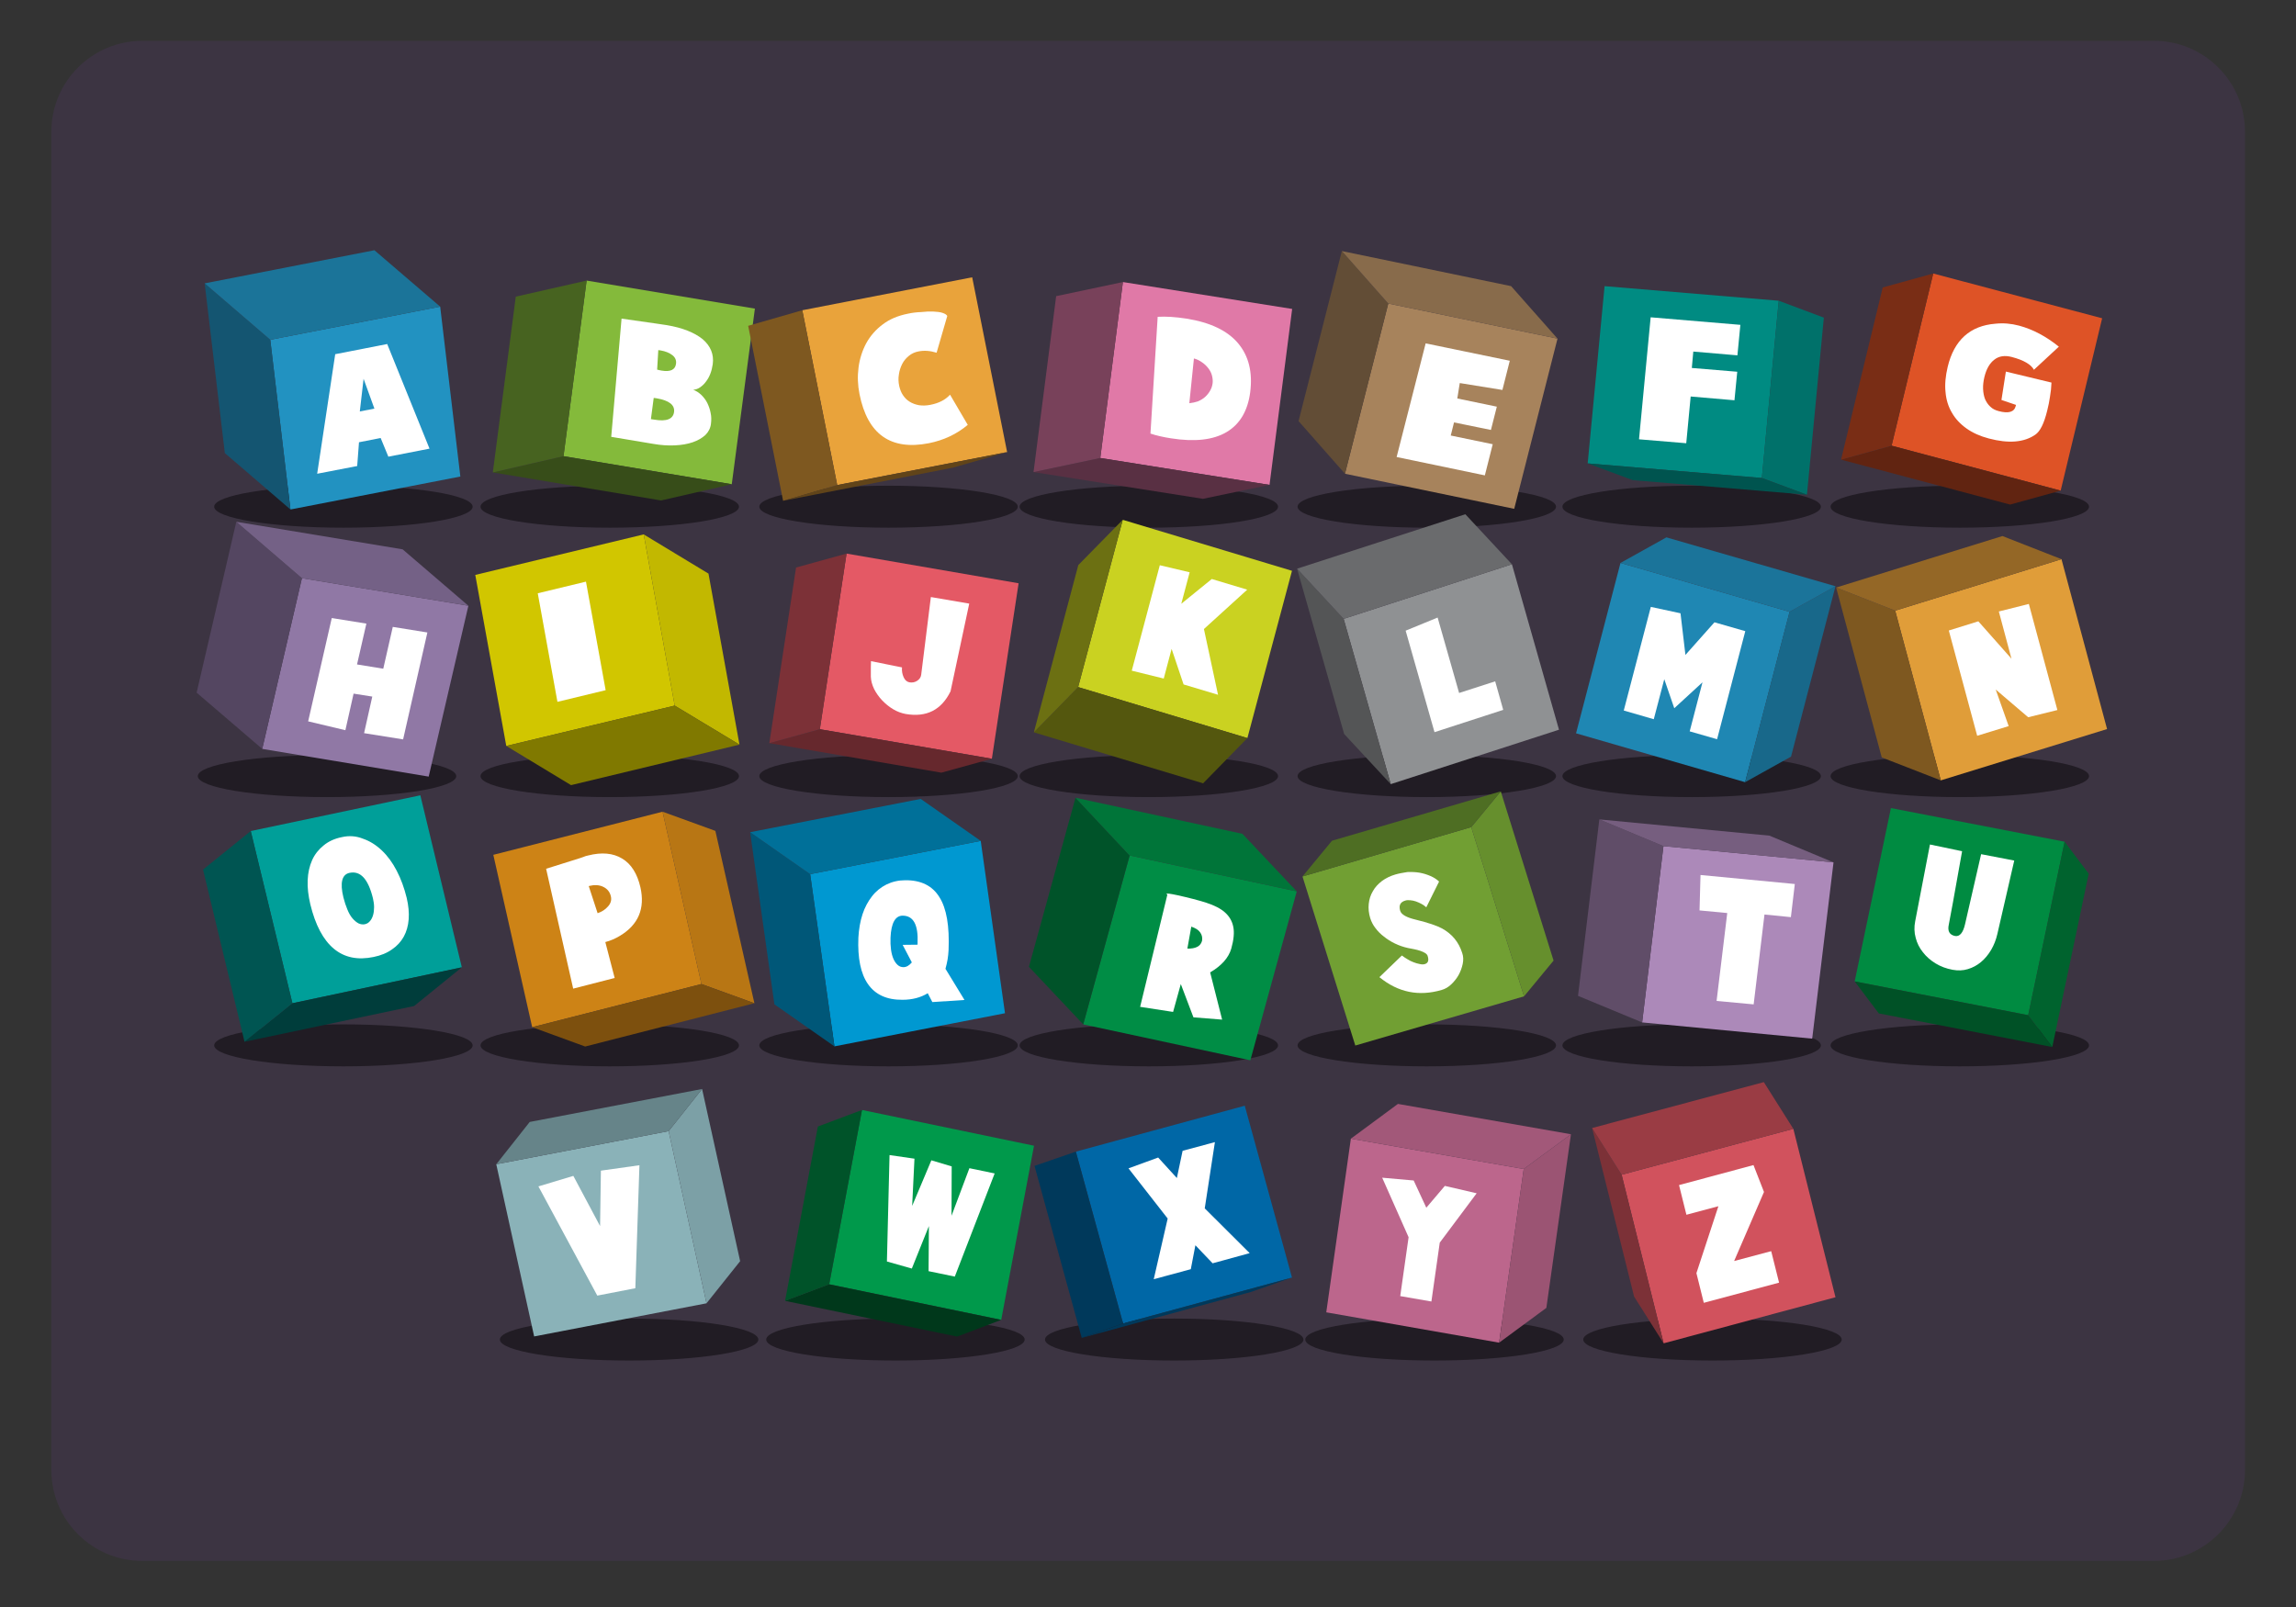 <?xml version="1.0" encoding="utf-8"?>
<!-- Generator: Adobe Illustrator 19.0.0, SVG Export Plug-In . SVG Version: 6.00 Build 0)  -->
<svg version="1.0" id="Layer_1" xmlns="http://www.w3.org/2000/svg" xmlns:xlink="http://www.w3.org/1999/xlink" x="0px" y="0px"
	 width="1400px" height="980px" viewBox="0 0 1400 980" enable-background="new 0 0 1400 980" xml:space="preserve">
<rect x="0" y="0" width="1400" height="980" fill="#333333" stroke="none"/>
<path id="XMLID_106_" fill="#3C3442" d="M1313.3,951.9H86.8c-30.7,0-55.5-24.9-55.5-55.5v-816c0-30.7,24.9-55.5,55.5-55.5h1226.6
	c30.7,0,55.5,24.9,55.5,55.5v816C1368.9,927,1344,951.9,1313.3,951.9z"/>
<g id="XMLID_21_">
	<g id="XMLID_5_">
		<ellipse id="XMLID_27_" fill="#211C24" cx="209.4" cy="309" rx="78.8" ry="12.8"/>
		<g id="XMLID_1_">
			<g id="XMLID_126_" enable-background="new    ">
				<g id="XMLID_326_">
					<polygon id="XMLID_402_" fill="#2292C1" points="268.4,187 280.7,290.6 177.1,310.7 164.8,207.2 					"/>
					<g id="XMLID_327_" enable-background="new    ">
						<defs>
							<polygon id="XMLID_401_" enable-background="new    " points="268.4,187 280.7,290.6 177.1,310.7 164.8,207.2 							"/>
						</defs>
						<clipPath id="XMLID_33_">
							<use xlink:href="#XMLID_401_"  overflow="visible"/>
						</clipPath>
						<g id="XMLID_394_" clip-path="url(#XMLID_33_)">
							<path id="XMLID_398_" fill="#FFFFFF" d="M219.4,250.9l2.3-19.9l6.6,18.2L219.4,250.9 M236.1,209.8l-31.7,6.2l-11,72.9
								l24.4-4.7l1.1-14.5l13.2-2.6l4.7,11.4l25.1-4.9L236.1,209.8"/>
						</g>
					</g>
				</g>
				<g id="XMLID_152_">
					<polygon id="XMLID_315_" fill="#145571" points="177.1,310.7 137.1,276.3 124.8,172.8 164.8,207.2 					"/>
				</g>
				<g id="XMLID_139_">
					<polygon id="XMLID_150_" fill="#1B7499" points="164.8,207.2 124.8,172.8 228.3,152.6 268.4,187 					"/>
				</g>
			</g>
		</g>
	</g>
	<g id="XMLID_15_">
		<ellipse id="XMLID_29_" fill="#211C24" cx="371.8" cy="309" rx="78.8" ry="12.8"/>
		<g id="XMLID_3_">
			<g id="XMLID_136_" enable-background="new    ">
				<g id="XMLID_296_">
					<polygon id="XMLID_393_" fill="#84BA3B" points="460.3,188.2 446.2,295.3 343.6,278.2 357.7,171.1 					"/>
					<g id="XMLID_297_" enable-background="new    ">
						<defs>
							<polygon id="XMLID_392_" enable-background="new    " points="460.3,188.2 446.2,295.3 343.6,278.2 357.7,171.1 							"/>
						</defs>
						<clipPath id="XMLID_36_">
							<use xlink:href="#XMLID_392_"  overflow="visible"/>
						</clipPath>
						<g id="XMLID_301_" clip-path="url(#XMLID_36_)">
							<path id="XMLID_336_" fill="#FFFFFF" d="M396.9,255.6l1.7-12.9c0.2,0,0.8,0,1.8,0.2c7.6,1.3,11.2,4.1,10.6,8.4
								c-0.6,4.3-4.6,5.9-12.1,4.6L396.9,255.6 M403.4,226c-0.6-0.1-1-0.2-1.5-0.3c-0.4-0.1-0.8-0.2-1.2-0.3l0.7-11.9l1.4,0.2
								c3,0.5,5.4,1.5,7.2,2.9c1.8,1.4,2.5,3.2,2.2,5.3C411.7,225.5,408.8,226.9,403.4,226 M406.7,198.3c0.1,0-2.1-0.3-6.7-1
								c-4.6-0.7-11.6-1.7-21-3l-6.3,72.1l25.7,4.3c4.6,0.8,9,1.1,13.1,0.9c4.1-0.2,7.7-0.8,10.9-1.9c3.2-1.1,5.7-2.6,7.7-4.4
								c1.9-1.9,3.1-4.2,3.4-6.8c0.3-2.3,0.3-4.5-0.2-6.7c-0.4-2.2-1.1-4.1-2-6c-0.9-1.8-2.1-3.4-3.6-4.9c-1.5-1.4-3.1-2.5-5-3.2
								c1.5-0.1,2.9-0.6,4.2-1.5c1.3-0.9,2.5-2,3.5-3.4c1.1-1.4,2-3,2.7-4.8c0.7-1.8,1.2-3.8,1.5-5.9c0.8-6-1.3-11.1-6.2-15.3
								C423.4,202.8,416.2,199.9,406.7,198.3"/>
						</g>
					</g>
				</g>
				<g id="XMLID_184_">
					<polygon id="XMLID_295_" fill="#374D19" points="446.2,295.3 403.1,305.2 300.5,288.1 343.6,278.2 					"/>
				</g>
				<g id="XMLID_147_">
					<polygon id="XMLID_149_" fill="#476320" points="343.6,278.2 300.5,288.1 314.5,180.9 357.7,171.1 					"/>
				</g>
			</g>
		</g>
	</g>
	<g id="XMLID_145_">
		<ellipse id="XMLID_205_" fill="#211C24" cx="541.8" cy="309" rx="78.8" ry="12.8"/>
		<g id="XMLID_183_">
			<g id="XMLID_133_" enable-background="new    ">
				<g id="XMLID_273_">
					<polygon id="XMLID_300_" fill="#E9A33B" points="592.8,169.1 614.1,275.7 510.5,295.8 489.2,189.2 					"/>
					<g id="XMLID_274_" enable-background="new    ">
						<defs>
							<polygon id="XMLID_299_" enable-background="new    " points="592.8,169.1 614.1,275.7 510.5,295.8 489.2,189.2 							"/>
						</defs>
						<clipPath id="XMLID_39_">
							<use xlink:href="#XMLID_299_"  overflow="visible"/>
						</clipPath>
						<g id="XMLID_294_" clip-path="url(#XMLID_39_)">
							<path id="XMLID_298_" fill="#FFFFFF" d="M553.6,191.3c-6,1.2-11.1,3.3-15.3,6.5c-4.3,3.2-7.6,7-10.1,11.5
								c-2.4,4.5-4,9.4-4.7,14.8c-0.7,5.4-0.5,10.8,0.6,16.3c4.9,24.5,19,34.4,42.2,29.9c9.1-1.8,17-5.5,23.8-11.2l-10.8-18.4
								c-2.9,3.2-6.9,5.2-12.1,6.2c-2.5,0.5-4.8,0.5-6.9,0.2c-2.1-0.4-4-1.1-5.6-2.1c-1.7-1-3-2.4-4.1-4c-1.1-1.6-1.8-3.5-2.3-5.6
								c-0.5-2.4-0.6-4.7-0.2-7c0.3-2.3,1-4.4,2-6.4c1-2,2.4-3.6,4.1-5c1.7-1.4,3.7-2.3,5.9-2.7c3.5-0.7,7.1-0.4,11,0.8l6.5-22.4
								c-0.4-0.8-1.4-1.4-2.9-1.9c-1.5-0.5-3.4-0.7-5.6-0.8c-2.2-0.1-4.6,0-7.3,0.3C559,190.4,556.3,190.7,553.6,191.3"/>
						</g>
					</g>
				</g>
				<g id="XMLID_162_">
					<polygon id="XMLID_272_" fill="#614419" points="614.1,275.7 581,285.2 477.5,305.4 510.5,295.8 					"/>
				</g>
				<g id="XMLID_144_">
					<polygon id="XMLID_146_" fill="#7E5820" points="510.5,295.8 477.5,305.4 456.2,198.7 489.2,189.2 					"/>
				</g>
			</g>
		</g>
	</g>
	<g id="XMLID_254_">
		<ellipse id="XMLID_204_" fill="#211C24" cx="700.5" cy="309" rx="78.8" ry="12.8"/>
		<g id="XMLID_161_">
			<g id="XMLID_131_" enable-background="new    ">
				<g id="XMLID_266_">
					<polygon id="XMLID_293_" fill="#E079A7" points="787.9,188.4 774.1,295.7 670.9,279.3 684.7,172 					"/>
					<g id="XMLID_270_" enable-background="new    ">
						<defs>
							<polygon id="XMLID_292_" enable-background="new    " points="787.9,188.4 774.1,295.7 670.9,279.3 684.7,172 							"/>
						</defs>
						<clipPath id="XMLID_41_">
							<use xlink:href="#XMLID_292_"  overflow="visible"/>
						</clipPath>
						<g id="XMLID_271_" clip-path="url(#XMLID_41_)">
							<path id="XMLID_275_" fill="#FFFFFF" d="M725.2,245.9l2.8-27.3c1.9,0.5,3.5,1.3,5,2.4c1.5,1,2.7,2.2,3.8,3.6
								c1,1.3,1.8,2.8,2.2,4.4c0.4,1.6,0.6,3.1,0.4,4.7c-0.2,1.6-0.7,3.1-1.5,4.5c-0.8,1.4-1.8,2.7-3,3.8c-1.2,1.1-2.7,2-4.3,2.7
								C728.9,245.3,727.1,245.7,725.2,245.9 M723.4,194.3c-6.5-1-12.3-1.4-17.5-1.1l-4.4,71.2c1.7,0.6,3.6,1.1,5.7,1.6
								c2.1,0.5,4.3,0.9,6.8,1.3c14.5,2.3,25.8,1,33.9-3.8c8.1-4.8,12.9-12.9,14.4-24.2c1.6-12.3-0.9-22.3-7.4-30
								C748.4,201.6,737.9,196.6,723.4,194.3"/>
						</g>
					</g>
				</g>
				<g id="XMLID_264_">
					<polygon id="XMLID_265_" fill="#593043" points="774.1,295.7 733.5,304.2 630.2,287.9 670.9,279.3 					"/>
				</g>
				<g id="XMLID_138_">
					<polygon id="XMLID_143_" fill="#78415A" points="670.9,279.3 630.2,287.9 644,180.6 684.7,172 					"/>
				</g>
			</g>
		</g>
	</g>
	<g id="XMLID_263_">
		<ellipse id="XMLID_379_" fill="#211C24" cx="870" cy="309" rx="78.8" ry="12.8"/>
		<g id="XMLID_357_">
			<g id="XMLID_130_" enable-background="new    ">
				<g id="XMLID_160_">
					<polygon id="XMLID_269_" fill="#A7835C" points="949.7,206.5 923.3,310.3 820.1,288.9 846.5,185.1 					"/>
					<g id="XMLID_200_" enable-background="new    ">
						<defs>
							<polygon id="XMLID_268_" enable-background="new    " points="949.7,206.5 923.3,310.3 820.1,288.9 846.5,185.1 							"/>
						</defs>
						<clipPath id="XMLID_43_">
							<use xlink:href="#XMLID_268_"  overflow="visible"/>
						</clipPath>
						<g id="XMLID_203_" clip-path="url(#XMLID_43_)">
							<polyline id="XMLID_267_" fill="#FFFFFF" points="920.6,220 869.3,209.4 851.6,278.7 905.4,289.9 910.2,270.9 884.6,265.6 
								886.6,257.6 909.1,262.2 912.7,248 888.6,243 890.1,233.6 916.1,237.8 920.6,220 							"/>
						</g>
					</g>
				</g>
				<g id="XMLID_158_">
					<polygon id="XMLID_159_" fill="#624D36" points="820.1,288.9 791.8,256.8 818.2,153.1 846.5,185.1 					"/>
				</g>
				<g id="XMLID_135_">
					<polygon id="XMLID_137_" fill="#886B4B" points="846.5,185.1 818.2,153.1 921.4,174.5 949.7,206.5 					"/>
				</g>
			</g>
		</g>
	</g>
	<g id="XMLID_395_">
		<ellipse id="XMLID_378_" fill="#211C24" cx="1031.5" cy="309" rx="78.8" ry="12.8"/>
		<g id="XMLID_335_">
			<g id="XMLID_129_" enable-background="new    ">
				<g id="XMLID_155_">
					<polygon id="XMLID_199_" fill="#008B82" points="1084.6,183.4 1074.3,291.5 968.1,282.6 978.4,174.5 					"/>
					<g id="XMLID_156_" enable-background="new    ">
						<defs>
							<polygon id="XMLID_197_" enable-background="new    " points="1084.6,183.4 1074.3,291.5 968.1,282.6 978.4,174.5 							"/>
						</defs>
						<clipPath id="XMLID_45_">
							<use xlink:href="#XMLID_197_"  overflow="visible"/>
						</clipPath>
						<g id="XMLID_157_" clip-path="url(#XMLID_45_)">
							<polyline id="XMLID_194_" fill="#FFFFFF" points="1061.2,198.1 1006.5,193.5 999.4,267.9 1028.2,270.3 1030.9,241.8 
								1057.6,244.1 1059.3,226.7 1031.6,224.4 1032.5,214.4 1059.4,216.7 1061.2,198.1 							"/>
						</g>
					</g>
				</g>
				<g id="XMLID_153_">
					<polygon id="XMLID_154_" fill="#00716A" points="1084.6,183.4 1112.1,193.7 1101.8,301.7 1074.3,291.5 					"/>
				</g>
				<g id="XMLID_132_">
					<polygon id="XMLID_134_" fill="#00544F" points="1074.3,291.5 1101.8,301.7 995.6,292.8 968.1,282.6 					"/>
				</g>
			</g>
		</g>
	</g>
	<g id="XMLID_396_">
		<ellipse id="XMLID_334_" fill="#211C24" cx="1195" cy="309" rx="78.8" ry="12.8"/>
		<g id="XMLID_314_">
			<g id="XMLID_677_" enable-background="new    ">
				<g id="XMLID_1056_">
					<polygon id="XMLID_1064_" fill="#DE5326" points="1281.8,194.1 1256.5,299.2 1153.4,271.8 1178.8,166.8 					"/>
					<g id="XMLID_1057_" enable-background="new    ">
						<defs>
							<polygon id="XMLID_1063_" enable-background="new    " points="1281.8,194.1 1256.5,299.2 1153.4,271.8 1178.8,166.8 							
								"/>
						</defs>
						<clipPath id="XMLID_49_">
							<use xlink:href="#XMLID_1063_"  overflow="visible"/>
						</clipPath>
						<g id="XMLID_1058_" clip-path="url(#XMLID_49_)">
							<path id="XMLID_1062_" fill="#FFFFFF" d="M1231.2,198.6c-4.9-1.3-9.7-1.7-14.4-1.2c-15.5,1.2-25.3,10-29.2,26.4
								c-1.3,5.5-1.8,10.6-1.3,15.3c0.4,4.7,1.7,8.9,3.9,12.6c2.1,3.7,5.1,6.9,8.9,9.6c3.8,2.7,8.3,4.7,13.6,6.1
								c12.1,3.2,21.5,2.4,28.3-2.3c3-2,5.4-6.9,7.3-14.7c0.7-2.8,1.3-5.6,1.7-8.5c0.5-2.8,0.8-5.7,0.9-8.6l-27.8-6.7l-2.7,17.3
								l8.8,3c0.1,0.1,0,0.3-0.1,0.7c-0.9,3.7-4.4,4.7-10.4,3.1c-2-0.5-3.8-1.4-5.1-2.7c-1.4-1.3-2.4-2.8-3.2-4.6
								c-0.7-1.8-1.1-3.9-1.2-6.2c-0.1-2.3,0.2-4.7,0.8-7.3c1.2-4.9,3.2-8.4,6.1-10.6c2.8-2.2,6.4-2.7,10.6-1.6
								c7.3,1.9,11.8,4.6,13.5,7.8l15.2-14.1C1247.7,205.2,1239.7,200.9,1231.2,198.6"/>
						</g>
					</g>
				</g>
				<g id="XMLID_1039_">
					<polygon id="XMLID_1055_" fill="#612411" points="1256.5,299.2 1225.7,307.7 1122.6,280.3 1153.4,271.8 					"/>
				</g>
				<g id="XMLID_1034_">
					<polygon id="XMLID_1037_" fill="#792D15" points="1153.4,271.8 1122.6,280.3 1148,175.3 1178.8,166.8 					"/>
				</g>
			</g>
		</g>
	</g>
	<g id="XMLID_409_">
		<ellipse id="XMLID_698_" fill="#211C24" cx="199.4" cy="473.3" rx="78.8" ry="12.8"/>
		<g id="XMLID_676_">
			<g id="XMLID_655_" enable-background="new    ">
				<g id="XMLID_1079_">
					<polygon id="XMLID_1087_" fill="#9078A5" points="285.6,369.4 261.4,473.6 159.9,456.7 184.1,352.6 					"/>
					<g id="XMLID_1080_" enable-background="new    ">
						<defs>
							<polygon id="XMLID_1086_" enable-background="new    " points="285.6,369.4 261.4,473.6 159.9,456.7 184.1,352.6 							"/>
						</defs>
						<clipPath id="XMLID_52_">
							<use xlink:href="#XMLID_1086_"  overflow="visible"/>
						</clipPath>
						<g id="XMLID_1081_" clip-path="url(#XMLID_52_)">
							<polyline id="XMLID_1085_" fill="#FFFFFF" points="260.6,385.7 239.5,382.3 233.7,407.8 217.7,405.2 223.4,380.3 
								202.3,376.9 187.9,439.9 210.6,445.3 215.6,423 227,424.8 222,447.1 245.8,450.9 260.6,385.7 							"/>
						</g>
					</g>
				</g>
				<g id="XMLID_1050_">
					<polygon id="XMLID_1078_" fill="#544661" points="159.9,456.7 119.9,422.4 144.1,318.2 184.1,352.6 					"/>
				</g>
				<g id="XMLID_1045_">
					<polygon id="XMLID_1048_" fill="#746186" points="184.1,352.6 144.1,318.2 245.5,335 285.6,369.4 					"/>
				</g>
			</g>
		</g>
	</g>
	<g id="XMLID_408_">
		<ellipse id="XMLID_697_" fill="#211C24" cx="371.8" cy="473.3" rx="78.8" ry="12.8"/>
		<g id="XMLID_654_">
			<g id="XMLID_634_" enable-background="new    ">
				<g id="XMLID_1108_">
					<polygon id="XMLID_1116_" fill="#D1C600" points="392.5,325.9 411.4,430.3 308.7,454.9 289.8,350.6 					"/>
					<g id="XMLID_1109_" enable-background="new    ">
						<defs>
							<polygon id="XMLID_1115_" enable-background="new    " points="392.5,325.9 411.4,430.3 308.7,454.9 289.8,350.6 							"/>
						</defs>
						<clipPath id="XMLID_54_">
							<use xlink:href="#XMLID_1115_"  overflow="visible"/>
						</clipPath>
						<g id="XMLID_1110_" clip-path="url(#XMLID_54_)">
							<polyline id="XMLID_1114_" fill="#FFFFFF" points="357.3,354.7 327.9,361.8 339.9,428 369.3,420.9 357.3,354.7 							"/>
						</g>
					</g>
				</g>
				<g id="XMLID_1077_">
					<polygon id="XMLID_1092_" fill="#C2B800" points="392.5,325.9 432,349.8 450.9,454.1 411.4,430.3 					"/>
				</g>
				<g id="XMLID_1071_">
					<polygon id="XMLID_1074_" fill="#807900" points="411.4,430.3 450.9,454.1 348.2,478.8 308.7,454.9 					"/>
				</g>
			</g>
		</g>
	</g>
	<g id="XMLID_407_">
		<ellipse id="XMLID_653_" fill="#211C24" cx="541.8" cy="473.3" rx="78.8" ry="12.8"/>
		<g id="XMLID_633_">
			<g id="XMLID_613_" enable-background="new    ">
				<g id="XMLID_1126_">
					<polygon id="XMLID_1134_" fill="#E45965" points="621.1,355.7 604.8,462.7 499.9,444.7 516.2,337.6 					"/>
					<g id="XMLID_1127_" enable-background="new    ">
						<defs>
							<polygon id="XMLID_1133_" enable-background="new    " points="621.1,355.7 604.8,462.7 499.9,444.7 516.2,337.6 							"/>
						</defs>
						<clipPath id="XMLID_56_">
							<use xlink:href="#XMLID_1133_"  overflow="visible"/>
						</clipPath>
						<g id="XMLID_1128_" clip-path="url(#XMLID_56_)">
							<path id="XMLID_1132_" fill="#FFFFFF" d="M591,368.1l-23.4-4l-5.9,47.4c-0.2,1.6-1.1,2.8-2.5,3.7c-1.4,0.9-3,1.2-4.7,0.9
								c-1.5-0.3-2.7-1.3-3.5-3.1c-0.8-1.8-1.2-3.8-1-6l-18.9-3.8c-0.1,2.2-0.1,4.1-0.1,5.7c0,1.6,0,2.8,0,3.8c0.1,2.5,0.8,5,2,7.5
								c1.3,2.5,2.9,4.8,4.9,6.9c2,2.1,4.2,3.9,6.7,5.4c2.5,1.5,5,2.4,7.6,2.9c12.7,2.2,21.8-2.4,27.4-13.8L591,368.1"/>
						</g>
					</g>
				</g>
				<g id="XMLID_1124_">
					<polygon id="XMLID_1125_" fill="#66282D" points="604.8,462.7 574,471.2 469.1,453.2 499.9,444.7 					"/>
				</g>
				<g id="XMLID_857_">
					<polygon id="XMLID_862_" fill="#7C3137" points="499.9,444.7 469.1,453.2 485.4,346.1 516.2,337.6 					"/>
				</g>
			</g>
		</g>
	</g>
	<g id="XMLID_406_">
		<ellipse id="XMLID_652_" fill="#211C24" cx="700.5" cy="473.3" rx="78.8" ry="12.8"/>
		<g id="XMLID_612_">
			<g id="XMLID_592_" enable-background="new    ">
				<g id="XMLID_1168_">
					<polygon id="XMLID_1176_" fill="#CAD221" points="787.8,348.1 760.6,450.1 657.4,419 684.6,317 					"/>
					<g id="XMLID_1169_" enable-background="new    ">
						<defs>
							<polygon id="XMLID_1175_" enable-background="new    " points="787.8,348.1 760.6,450.1 657.4,419 684.6,317 							"/>
						</defs>
						<clipPath id="XMLID_58_">
							<use xlink:href="#XMLID_1175_"  overflow="visible"/>
						</clipPath>
						<g id="XMLID_1170_" clip-path="url(#XMLID_58_)">
							<polyline id="XMLID_1174_" fill="#FFFFFF" points="760.5,359.6 738.9,353.1 720.3,368.2 725.4,349 707.2,344.7 690.1,409 
								709.6,413.8 714.4,395.7 721.7,417.4 742.7,423.7 734.1,383.6 760.5,359.6 							"/>
						</g>
					</g>
				</g>
				<g id="XMLID_1145_">
					<polygon id="XMLID_1146_" fill="#54570E" points="760.6,450.1 733.6,477.7 630.4,446.6 657.4,419 					"/>
				</g>
				<g id="XMLID_900_">
					<polygon id="XMLID_1144_" fill="#6C7012" points="657.4,419 630.4,446.6 657.5,344.6 684.6,317 					"/>
				</g>
			</g>
		</g>
	</g>
	<g id="XMLID_404_">
		<ellipse id="XMLID_611_" fill="#211C24" cx="870" cy="473.3" rx="78.8" ry="12.8"/>
		<g id="XMLID_591_">
			<g id="XMLID_424_" enable-background="new    ">
				<g id="XMLID_1141_">
					<polygon id="XMLID_1150_" fill="#8F9193" points="921.9,344.1 950.6,445 848,478.2 819.3,377.4 					"/>
					<g id="XMLID_1142_" enable-background="new    ">
						<defs>
							<polygon id="XMLID_1149_" enable-background="new    " points="921.9,344.1 950.6,445 848,478.2 819.3,377.4 							"/>
						</defs>
						<clipPath id="XMLID_60_">
							<use xlink:href="#XMLID_1149_"  overflow="visible"/>
						</clipPath>
						<g id="XMLID_1143_" clip-path="url(#XMLID_60_)">
							<polyline id="XMLID_1147_" fill="#FFFFFF" points="876.6,376.6 857.1,384.6 874.7,446.5 916.6,432.9 911.7,415.5 
								889.7,422.6 876.6,376.6 							"/>
						</g>
					</g>
				</g>
				<g id="XMLID_1137_">
					<polygon id="XMLID_1138_" fill="#545556" points="848,478.2 819.6,447.6 790.9,346.8 819.3,377.4 					"/>
				</g>
				<g id="XMLID_901_">
					<polygon id="XMLID_1136_" fill="#6A6B6D" points="819.3,377.4 790.9,346.8 893.5,313.6 921.9,344.1 					"/>
				</g>
			</g>
		</g>
	</g>
	<g id="XMLID_403_">
		<ellipse id="XMLID_610_" fill="#211C24" cx="1031.5" cy="473.3" rx="78.8" ry="12.8"/>
		<g id="XMLID_423_">
			<g id="XMLID_627_" enable-background="new    ">
				<g id="XMLID_1121_">
					<polygon id="XMLID_1148_" fill="#1F87B3" points="1091.2,373.1 1064.1,477 961,447.2 988.1,343.3 					"/>
					<g id="XMLID_1122_" enable-background="new    ">
						<defs>
							<polygon id="XMLID_1140_" enable-background="new    " points="1091.2,373.1 1064.1,477 961,447.2 988.1,343.3 							"/>
						</defs>
						<clipPath id="XMLID_62_">
							<use xlink:href="#XMLID_1140_"  overflow="visible"/>
						</clipPath>
						<g id="XMLID_1123_" clip-path="url(#XMLID_62_)">
							<polyline id="XMLID_1139_" fill="#FFFFFF" points="1064.2,384.9 1045.4,379.5 1027.7,399.4 1024.7,374 1006.6,370.1 
								990.1,433.3 1008.4,438.6 1014.8,414.2 1020.9,431.9 1038.1,416.1 1030.3,446 1047,450.8 1064.2,384.9 							"/>
						</g>
					</g>
				</g>
				<g id="XMLID_1103_">
					<polygon id="XMLID_1104_" fill="#18688A" points="1091.2,373.1 1119.2,357.5 1092.1,461.4 1064.1,477 					"/>
				</g>
				<g id="XMLID_702_">
					<polygon id="XMLID_1102_" fill="#1B749A" points="988.1,343.3 1016.1,327.7 1119.2,357.5 1091.2,373.1 					"/>
				</g>
			</g>
		</g>
	</g>
	<g id="XMLID_397_">
		<ellipse id="XMLID_422_" fill="#211C24" cx="1195" cy="473.3" rx="78.8" ry="12.8"/>
		<g id="XMLID_125_">
			<g id="XMLID_787_" enable-background="new    ">
				<g id="XMLID_1099_">
					<polygon id="XMLID_1107_" fill="#E09D39" points="1257,341 1284.8,444.6 1183.4,475.9 1155.6,372.4 					"/>
					<g id="XMLID_1100_" enable-background="new    ">
						<defs>
							<polygon id="XMLID_1106_" enable-background="new    " points="1257,341 1284.8,444.6 1183.4,475.9 1155.6,372.4 							"/>
						</defs>
						<clipPath id="XMLID_65_">
							<use xlink:href="#XMLID_1106_"  overflow="visible"/>
						</clipPath>
						<g id="XMLID_1101_" clip-path="url(#XMLID_65_)">
							<polyline id="XMLID_1105_" fill="#FFFFFF" points="1218.8,372.9 1226.5,401.7 1206.3,378.9 1188.3,384.5 1205.6,448.7 
								1224.8,442.8 1216.9,420.5 1236.7,437.4 1254.5,433 1237.1,368.3 1218.8,372.9 							"/>
						</g>
					</g>
				</g>
				<g id="XMLID_1095_">
					<polygon id="XMLID_1096_" fill="#7E5820" points="1183.4,475.9 1147.4,461.9 1119.6,358.3 1155.6,372.4 					"/>
				</g>
				<g id="XMLID_826_">
					<polygon id="XMLID_899_" fill="#946726" points="1155.6,372.4 1119.6,358.3 1221,326.9 1257,341 					"/>
				</g>
			</g>
		</g>
	</g>
	<g id="XMLID_410_">
		<ellipse id="XMLID_847_" fill="#211C24" cx="209.4" cy="637.5" rx="78.8" ry="12.8"/>
		<g id="XMLID_825_">
			<g id="XMLID_804_" enable-background="new    ">
				<g id="XMLID_895_">
					<polygon id="XMLID_1167_" fill="#009F99" points="256.3,485 281.6,589.9 178.3,611.8 152.9,506.8 					"/>
					<g id="XMLID_897_" enable-background="new    ">
						<defs>
							<polygon id="XMLID_1166_" enable-background="new    " points="256.3,485 281.6,589.9 178.3,611.8 152.9,506.8 							"/>
						</defs>
						<clipPath id="XMLID_68_">
							<use xlink:href="#XMLID_1166_"  overflow="visible"/>
						</clipPath>
						<g id="XMLID_898_" clip-path="url(#XMLID_68_)">
							<path id="XMLID_1097_" fill="#FFFFFF" d="M222.6,563.6c-1.4,0.3-2.7,0.1-4-0.5c-1.3-0.7-2.5-1.7-3.7-3.1
								c-1.2-1.4-2.2-3.2-3.1-5.4c-0.9-2.1-1.7-4.6-2.4-7.3c-2.2-9-0.9-14,3.7-15c6.7-1.4,11.4,3.7,14.3,15.5
								c0.4,1.8,0.7,3.6,0.7,5.4c0,1.8-0.2,3.4-0.6,4.8c-0.4,1.4-1,2.7-1.9,3.7C224.8,562.7,223.8,563.3,222.6,563.6 M208.5,510.5
								c-4.5,0.9-8.2,2.6-11.2,5.1c-3,2.4-5.4,5.4-7,9c-1.6,3.6-2.5,7.6-2.7,12.2c-0.2,4.6,0.4,9.4,1.6,14.6
								c3.1,12.8,7.9,21.8,14.4,27.2c6.5,5.4,14.6,7,24.2,5c4.4-0.9,8.1-2.4,11.2-4.6c3.1-2.1,5.5-4.7,7.2-7.8s2.7-6.6,3-10.6
								c0.3-4-0.1-8.3-1.2-13c-1.5-6.1-3.5-11.6-6.1-16.6c-2.6-5-5.6-9.1-9.1-12.4c-3.5-3.3-7.3-5.7-11.4-7.1
								C217.2,509.8,212.9,509.5,208.5,510.5"/>
						</g>
					</g>
				</g>
				<g id="XMLID_845_">
					<polygon id="XMLID_887_" fill="#003D3B" points="281.6,589.9 252.5,613.5 149.1,635.3 178.3,611.8 					"/>
				</g>
				<g id="XMLID_815_">
					<polygon id="XMLID_844_" fill="#005552" points="178.3,611.8 149.1,635.3 123.8,530.3 152.9,506.8 					"/>
				</g>
			</g>
		</g>
	</g>
	<g id="XMLID_411_">
		<ellipse id="XMLID_846_" fill="#211C24" cx="371.8" cy="637.5" rx="78.8" ry="12.8"/>
		<g id="XMLID_803_">
			<g id="XMLID_783_" enable-background="new    ">
				<g id="XMLID_841_">
					<polygon id="XMLID_1164_" fill="#CD8316" points="404,495 427.7,600.1 324.5,626.4 300.8,521.3 					"/>
					<g id="XMLID_842_" enable-background="new    ">
						<defs>
							<polygon id="XMLID_1163_" enable-background="new    " points="404,495 427.7,600.1 324.5,626.4 300.8,521.3 							"/>
						</defs>
						<clipPath id="XMLID_71_">
							<use xlink:href="#XMLID_1163_"  overflow="visible"/>
						</clipPath>
						<g id="XMLID_843_" clip-path="url(#XMLID_71_)">
							<path id="XMLID_1155_" fill="#FFFFFF" d="M364.4,556.9l-5.4-16.5l0.2-0.1c3.2-0.8,6.1-0.7,8.6,0.5c2.5,1.2,4.1,3.1,4.7,5.9
								c0.5,2.2-0.1,4.2-1.7,6C369.1,554.7,367,556,364.4,556.9 M358.6,521.7l-1.2,0.3c-0.3,0.1-0.8,0.2-1.4,0.5
								c-0.6,0.2-1.2,0.4-2,0.7l-21,6.6l16.5,73.1l25.3-6.5l-5.7-21.9c3.1-0.8,6.1-2.1,8.9-3.8c11.3-6.8,15.4-16.7,12.5-29.6
								c-1.9-8.3-5.6-14.2-11.1-17.5C373.8,520.2,366.9,519.6,358.6,521.7L358.6,521.7"/>
						</g>
					</g>
				</g>
				<g id="XMLID_839_">
					<polygon id="XMLID_840_" fill="#B87614" points="404,495 436.2,506.7 460,611.8 427.7,600.1 					"/>
				</g>
				<g id="XMLID_792_">
					<polygon id="XMLID_838_" fill="#7D500E" points="427.7,600.1 460,611.8 356.8,638.2 324.5,626.4 					"/>
				</g>
			</g>
		</g>
	</g>
	<g id="XMLID_412_">
		<ellipse id="XMLID_802_" fill="#211C24" cx="541.8" cy="637.5" rx="78.8" ry="12.8"/>
		<g id="XMLID_782_">
			<g id="XMLID_762_" enable-background="new    ">
				<g id="XMLID_835_">
					<polygon id="XMLID_1161_" fill="#0098D1" points="598,512.8 612.8,617.9 508.8,638.1 494,533.1 					"/>
					<g id="XMLID_836_" enable-background="new    ">
						<defs>
							<polygon id="XMLID_1160_" enable-background="new    " points="598,512.8 612.8,617.9 508.8,638.1 494,533.1 							"/>
						</defs>
						<clipPath id="XMLID_74_">
							<use xlink:href="#XMLID_1160_"  overflow="visible"/>
						</clipPath>
						<g id="XMLID_837_" clip-path="url(#XMLID_74_)">
							<path id="XMLID_1157_" fill="#FFFFFF" d="M550.9,589.8c-1.3,0-2.5-0.4-3.5-1.3c-1-0.9-1.9-2.1-2.6-3.7
								c-0.7-1.6-1.2-3.5-1.5-5.7c-0.3-2.2-0.4-4.7-0.3-7.3c0.4-8.9,2.9-13.4,7.4-13.4c6.6,0,9.6,5.6,9.1,16.9l0,0.8l-9.1,0.1
								l5.6,10.7C554.4,588.8,552.7,589.8,550.9,589.8 M552,536.8c-4.2,0-8,0.9-11.5,2.6c-3.4,1.7-6.4,4.1-8.8,7.2
								c-2.4,3.1-4.4,6.7-5.8,11c-1.4,4.3-2.2,9-2.5,14.2c-0.5,12.5,1.4,22,5.9,28.4c4.5,6.4,11.5,9.6,21,9.5c6,0,11.2-1.4,15.4-4
								l2.8,5.4l19.6-1.3l-11.6-19c0.5-1.9,1-3.8,1.3-5.7c0.3-1.9,0.5-3.7,0.6-5.7c0.6-14.6-1.2-25.4-5.6-32.3
								C568.5,540.1,561.5,536.7,552,536.8"/>
						</g>
					</g>
				</g>
				<g id="XMLID_824_">
					<polygon id="XMLID_833_" fill="#005778" points="508.8,638.1 472.2,612.5 457.4,507.5 494,533.1 					"/>
				</g>
				<g id="XMLID_780_">
					<polygon id="XMLID_823_" fill="#007099" points="494,533.1 457.4,507.5 561.4,487.2 598,512.8 					"/>
				</g>
			</g>
		</g>
	</g>
	<g id="XMLID_413_">
		<ellipse id="XMLID_801_" fill="#211C24" cx="700.5" cy="637.5" rx="78.8" ry="12.8"/>
		<g id="XMLID_761_">
			<g id="XMLID_741_" enable-background="new    ">
				<g id="XMLID_820_">
					<polygon id="XMLID_1154_" fill="#008D45" points="790.7,543.6 762.4,646.6 660.5,624.7 688.8,521.7 					"/>
					<g id="XMLID_821_" enable-background="new    ">
						<defs>
							<polygon id="XMLID_994_" enable-background="new    " points="790.7,543.6 762.4,646.6 660.5,624.7 688.8,521.7 							"/>
						</defs>
						<clipPath id="XMLID_76_">
							<use xlink:href="#XMLID_994_"  overflow="visible"/>
						</clipPath>
						<g id="XMLID_822_" clip-path="url(#XMLID_76_)">
							<path id="XMLID_834_" fill="#FFFFFF" d="M724,578.5l2.4-13.4c2.6,0.9,4.4,2,5.4,3.5c1.1,1.5,1.4,3.1,1.2,4.8l-0.1,0.5
								C732,577.1,729,578.6,724,578.5 M717.8,545.9c-4.2-0.9-6.4-1.2-6.5-0.8c0,0.2,0.1,0.3,0.5,0.5L695.2,614l20.1,3.1l4.7-17
								l7.7,20.3l17.5,1.4l-7.3-28.8c7-4.1,11.3-9,12.9-14.6c1.5-5.3,1.9-9.8,1.2-13.2c-0.7-3.5-2.4-6.4-5.1-8.8
								c-2.7-2.4-6.5-4.3-11.4-5.9C730.5,548.9,724.6,547.4,717.8,545.9"/>
						</g>
					</g>
				</g>
				<g id="XMLID_818_">
					<polygon id="XMLID_819_" fill="#005329" points="660.5,624.7 627.4,589.6 655.8,486.5 688.8,521.7 					"/>
				</g>
				<g id="XMLID_755_">
					<polygon id="XMLID_817_" fill="#007539" points="688.8,521.7 655.8,486.5 757.6,508.5 790.7,543.6 					"/>
				</g>
			</g>
		</g>
	</g>
	<g id="XMLID_414_">
		<ellipse id="XMLID_760_" fill="#211C24" cx="870" cy="637.5" rx="78.8" ry="12.8"/>
		<g id="XMLID_740_">
			<g id="XMLID_722_" enable-background="new    ">
				<g id="XMLID_989_">
					<polygon id="XMLID_1153_" fill="#719F33" points="897.1,504.4 929.3,607.6 826.4,637.6 794.2,534.5 					"/>
					<g id="XMLID_990_" enable-background="new    ">
						<defs>
							<polygon id="XMLID_1152_" enable-background="new    " points="897.1,504.4 929.3,607.6 826.4,637.6 794.2,534.5 							"/>
						</defs>
						<clipPath id="XMLID_78_">
							<use xlink:href="#XMLID_1152_"  overflow="visible"/>
						</clipPath>
						<g id="XMLID_991_" clip-path="url(#XMLID_78_)">
							<path id="XMLID_1151_" fill="#FFFFFF" d="M850.8,533.3c-3.1,0.9-5.9,2.3-8.2,4c-2.3,1.8-4.2,3.8-5.5,6.2
								c-1.4,2.3-2.2,4.9-2.5,7.7c-0.3,2.8,0,5.7,0.9,8.7c0.7,2.2,1.7,4.2,3.2,6.1c1.4,1.9,3.2,3.7,5.2,5.2c2,1.6,4.2,3,6.7,4.2
								c2.5,1.2,5.1,2.1,7.8,2.7c1.4,0.3,2.7,0.5,4.1,0.8c1.3,0.3,2.6,0.6,3.7,1c1.1,0.4,2,0.8,2.8,1.3c0.8,0.5,1.3,1.1,1.5,1.7
								c0.9,2.8,0.3,4.4-1.6,5c-0.9,0.3-1.9,0.3-3.2,0c-1.2-0.2-2.5-0.6-3.8-1.1c-1.3-0.5-2.6-1.1-3.8-1.9c-1.3-0.7-2.3-1.5-3.3-2.2
								l-13.7,13.2c11.4,9.3,24,11.9,38,7.8c2.1-0.6,4-1.7,5.8-3.4c1.8-1.7,3.3-3.6,4.5-5.7c1.2-2.2,2-4.4,2.5-6.8
								c0.5-2.4,0.4-4.6-0.3-6.6c-2.1-6.7-6.2-11.7-12.5-15.1c-1.5-0.8-3.5-1.6-6.1-2.5c-2.6-0.9-5.9-1.8-9.9-2.8
								c-5.5-1.3-8.6-3.1-9.3-5.3c-1-3.3,0-5.4,3.1-6.3c0.9-0.3,1.9-0.3,3-0.2c1.1,0.1,2.3,0.3,3.4,0.7c1.1,0.4,2.3,0.9,3.4,1.5
								c1.1,0.6,2.1,1.3,3,2.1l7.8-15.7c-1.5-1.4-3.2-2.5-5.3-3.4c-2.1-0.9-4.3-1.6-6.6-2c-2.4-0.4-4.8-0.5-7.4-0.4
								C855.7,532.2,853.2,532.6,850.8,533.3"/>
						</g>
					</g>
				</g>
				<g id="XMLID_975_">
					<polygon id="XMLID_976_" fill="#668F2D" points="897.1,504.4 915.1,482.6 947.3,585.8 929.3,607.6 					"/>
				</g>
				<g id="XMLID_754_">
					<polygon id="XMLID_973_" fill="#4E6E23" points="794.2,534.5 812.2,512.7 915.1,482.6 897.1,504.4 					"/>
				</g>
			</g>
		</g>
	</g>
	<g id="XMLID_415_">
		<ellipse id="XMLID_759_" fill="#211C24" cx="1031.5" cy="637.5" rx="78.8" ry="12.8"/>
		<g id="XMLID_721_">
			<g id="XMLID_718_" enable-background="new    ">
				<g id="XMLID_799_">
					<polygon id="XMLID_985_" fill="#AC89B9" points="1118,525.9 1105,633.4 1001.3,623.5 1014.3,516 					"/>
					<g id="XMLID_800_" enable-background="new    ">
						<defs>
							<polygon id="XMLID_984_" enable-background="new    " points="1118,525.9 1105,633.4 1001.3,623.5 1014.3,516 							"/>
						</defs>
						<clipPath id="XMLID_80_">
							<use xlink:href="#XMLID_984_"  overflow="visible"/>
						</clipPath>
						<g id="XMLID_816_" clip-path="url(#XMLID_80_)">
							<polyline id="XMLID_983_" fill="#FFFFFF" points="1094.4,539.1 1036.9,533.6 1036.3,555.2 1053.2,556.8 1046.7,610.4 
								1069.3,612.5 1075.9,557.7 1092,559.3 1094.4,539.1 							"/>
						</g>
					</g>
				</g>
				<g id="XMLID_797_">
					<polygon id="XMLID_798_" fill="#604D68" points="1001.3,623.5 962.2,607.3 975.2,499.7 1014.3,516 					"/>
				</g>
				<g id="XMLID_752_">
					<polygon id="XMLID_796_" fill="#765E7F" points="1014.3,516 975.2,499.7 1078.9,509.6 1118,525.9 					"/>
				</g>
			</g>
		</g>
	</g>
	<g id="XMLID_416_">
		<ellipse id="XMLID_720_" fill="#211C24" cx="1195" cy="637.5" rx="78.8" ry="12.8"/>
		<g id="XMLID_701_">
			<g id="XMLID_779_" enable-background="new    ">
				<g id="XMLID_948_">
					<polygon id="XMLID_982_" fill="#008B41" points="1258.9,513.3 1236.7,619.1 1130.9,598.5 1153,492.8 					"/>
					<g id="XMLID_953_" enable-background="new    ">
						<defs>
							<polygon id="XMLID_981_" enable-background="new    " points="1258.9,513.3 1236.7,619.1 1130.9,598.5 1153,492.8 							"/>
						</defs>
						<clipPath id="XMLID_82_">
							<use xlink:href="#XMLID_981_"  overflow="visible"/>
						</clipPath>
						<g id="XMLID_972_" clip-path="url(#XMLID_82_)">
							<path id="XMLID_980_" fill="#FFFFFF" d="M1228.2,524.8l-20.2-3.9l-9.8,42.7c-1.2,5.3-3.3,7.7-6.1,7.2c-3.4-0.7-4.7-3-3.8-7
								c0.7-3.3,3.4-18.2,8.1-44.7l-19.6-4.1l-9,46.8c-0.7,3.5-0.6,6.9,0.3,10.1c0.8,3.2,2.3,6.2,4.4,8.8c2,2.6,4.6,4.9,7.7,6.8
								c3.1,1.9,6.6,3.2,10.4,3.9c3.3,0.6,6.4,0.5,9.3-0.4c3-0.9,5.6-2.3,8-4.3c2.4-2,4.4-4.4,6.2-7.4c1.7-2.9,3-6.2,3.8-9.7
								L1228.2,524.8"/>
						</g>
					</g>
				</g>
				<g id="XMLID_937_">
					<polygon id="XMLID_944_" fill="#00632E" points="1258.9,513.3 1273.6,532.8 1251.4,638.5 1236.7,619.1 					"/>
				</g>
				<g id="XMLID_929_">
					<polygon id="XMLID_930_" fill="#005126" points="1236.7,619.1 1251.4,638.5 1145.6,618 1130.9,598.5 					"/>
				</g>
			</g>
		</g>
	</g>
	<g id="XMLID_427_">
		<ellipse id="XMLID_996_" fill="#211C24" cx="383.6" cy="816.9" rx="78.8" ry="12.8"/>
		<g id="XMLID_974_">
			<g id="XMLID_793_" enable-background="new    ">
				<g id="XMLID_926_">
					<polygon id="XMLID_941_" fill="#8AB2B8" points="407.7,689.8 430.8,794.8 325.7,815 302.6,710 					"/>
					<g id="XMLID_927_" enable-background="new    ">
						<defs>
							<polygon id="XMLID_940_" enable-background="new    " points="407.7,689.8 430.8,794.8 325.7,815 302.6,710 							"/>
						</defs>
						<clipPath id="XMLID_84_">
							<use xlink:href="#XMLID_940_"  overflow="visible"/>
						</clipPath>
						<g id="XMLID_928_" clip-path="url(#XMLID_84_)">
							<polyline id="XMLID_938_" fill="#FFFFFF" points="366.4,713.9 365.9,747.7 349.6,717.1 328.3,723.5 364.2,790.1 387.4,785.6 
								389.9,710.6 366.4,713.9 							"/>
						</g>
					</g>
				</g>
				<g id="XMLID_906_">
					<polygon id="XMLID_908_" fill="#7CA0A6" points="407.7,689.8 428.1,664.1 451.3,769.1 430.8,794.8 					"/>
				</g>
				<g id="XMLID_903_">
					<polygon id="XMLID_904_" fill="#668489" points="302.6,710 323,684.2 428.1,664.1 407.7,689.8 					"/>
				</g>
			</g>
		</g>
	</g>
	<g id="XMLID_426_">
		<ellipse id="XMLID_995_" fill="#211C24" cx="546" cy="816.9" rx="78.8" ry="12.8"/>
		<g id="XMLID_952_">
			<g id="XMLID_850_" enable-background="new    ">
				<g id="XMLID_966_">
					<polygon id="XMLID_979_" fill="#00994B" points="630.5,698.7 610.5,804.9 505.6,783.2 525.6,676.9 					"/>
					<g id="XMLID_968_" enable-background="new    ">
						<defs>
							<polygon id="XMLID_978_" enable-background="new    " points="630.5,698.7 610.5,804.9 505.6,783.2 525.6,676.9 							"/>
						</defs>
						<clipPath id="XMLID_86_">
							<use xlink:href="#XMLID_978_"  overflow="visible"/>
						</clipPath>
						<g id="XMLID_971_" clip-path="url(#XMLID_86_)">
							<polyline id="XMLID_977_" fill="#FFFFFF" points="606.5,715.6 591.1,712.4 580.2,741.4 580.3,711.3 567.9,707.6 556.2,735.4 
								557.6,706.6 542.4,704.4 540.8,769.3 556,773.6 566.4,747.7 566.2,775.2 582.2,778.5 606.5,715.6 							"/>
						</g>
					</g>
				</g>
				<g id="XMLID_960_">
					<polygon id="XMLID_963_" fill="#00381B" points="610.5,804.9 583.6,815.1 478.7,793.3 505.6,783.2 					"/>
				</g>
				<g id="XMLID_932_">
					<polygon id="XMLID_959_" fill="#005329" points="505.6,783.2 478.7,793.3 498.7,687 525.6,676.9 					"/>
				</g>
			</g>
		</g>
	</g>
	<g id="XMLID_425_">
		<ellipse id="XMLID_951_" fill="#211C24" cx="716" cy="816.9" rx="78.8" ry="12.8"/>
		<g id="XMLID_931_">
			<g id="XMLID_851_" enable-background="new    ">
				<g id="XMLID_967_">
					<polygon id="XMLID_988_" fill="#0067A6" points="759,674.3 787.8,779.1 684.8,807.1 656,702.3 					"/>
					<g id="XMLID_969_" enable-background="new    ">
						<defs>
							<polygon id="XMLID_987_" enable-background="new    " points="759,674.3 787.8,779.1 684.8,807.1 656,702.3 							"/>
						</defs>
						<clipPath id="XMLID_88_">
							<use xlink:href="#XMLID_987_"  overflow="visible"/>
						</clipPath>
						<g id="XMLID_970_" clip-path="url(#XMLID_88_)">
							<polyline id="XMLID_986_" fill="#FFFFFF" points="740.8,696.5 721.1,701.8 717.6,718.4 706.2,705.9 688.1,712.5 712,743.1 
								703.5,780.1 726.1,774 728.9,759.4 739.4,770.4 762,764.2 734.6,736.9 740.8,696.5 							"/>
						</g>
					</g>
				</g>
				<g id="XMLID_958_">
					<polygon id="XMLID_961_" fill="#00395B" points="787.8,779.1 762.7,787.9 659.6,815.9 684.8,807.1 					"/>
				</g>
				<g id="XMLID_911_">
					<polygon id="XMLID_949_" fill="#00395B" points="684.8,807.1 659.6,815.9 630.8,711 656,702.3 					"/>
				</g>
			</g>
		</g>
	</g>
	<g id="XMLID_418_">
		<ellipse id="XMLID_950_" fill="#211C24" cx="874.7" cy="816.9" rx="78.8" ry="12.8"/>
		<g id="XMLID_910_">
			<g id="XMLID_870_" enable-background="new    ">
				<g id="XMLID_945_">
					<polygon id="XMLID_965_" fill="#BC668C" points="929.1,712.9 914.1,818.8 808.7,800.3 823.7,694.4 					"/>
					<g id="XMLID_946_" enable-background="new    ">
						<defs>
							<polygon id="XMLID_964_" enable-background="new    " points="929.1,712.9 914.1,818.8 808.7,800.3 823.7,694.4 							"/>
						</defs>
						<clipPath id="XMLID_428_">
							<use xlink:href="#XMLID_964_"  overflow="visible"/>
						</clipPath>
						<g id="XMLID_947_" clip-path="url(#XMLID_428_)">
							<polyline id="XMLID_962_" fill="#FFFFFF" points="881,723.2 869.7,736.5 862,719.9 842.8,718.2 858.9,754.5 853.8,790.4 
								872.8,793.7 877.9,757.8 900.4,727.7 881,723.2 							"/>
						</g>
					</g>
				</g>
				<g id="XMLID_905_">
					<polygon id="XMLID_907_" fill="#9B5473" points="929.1,712.9 957.9,691.7 942.9,797.6 914.1,818.8 					"/>
				</g>
				<g id="XMLID_890_">
					<polygon id="XMLID_902_" fill="#A25879" points="823.7,694.4 852.4,673.2 957.9,691.7 929.1,712.9 					"/>
				</g>
			</g>
		</g>
	</g>
	<g id="XMLID_417_">
		<ellipse id="XMLID_909_" fill="#211C24" cx="1044.2" cy="816.9" rx="78.8" ry="12.8"/>
		<g id="XMLID_889_">
			<g id="XMLID_863_" enable-background="new    ">
				<g id="XMLID_885_">
					<polygon id="XMLID_943_" fill="#D1525D" points="1093.5,688.4 1119.2,791.1 1014.4,819.2 988.8,716.4 					"/>
					<g id="XMLID_888_" enable-background="new    ">
						<defs>
							<polygon id="XMLID_942_" enable-background="new    " points="1093.5,688.4 1119.2,791.1 1014.4,819.2 988.8,716.4 							
								"/>
						</defs>
						<clipPath id="XMLID_429_">
							<use xlink:href="#XMLID_942_"  overflow="visible"/>
						</clipPath>
						<g id="XMLID_896_" clip-path="url(#XMLID_429_)">
							<polyline id="XMLID_939_" fill="#FFFFFF" points="1069.2,710.5 1023.8,722.7 1028.3,740.8 1047.8,735.6 1034.4,776.4 
								1038.9,794.5 1084.8,782.2 1080,763 1057.4,769 1075.6,726.9 1069.2,710.5 							"/>
						</g>
					</g>
				</g>
				<g id="XMLID_869_">
					<polygon id="XMLID_871_" fill="#7C3137" points="1014.4,819.2 996.4,790.7 970.8,687.9 988.8,716.4 					"/>
				</g>
				<g id="XMLID_866_">
					<polygon id="XMLID_868_" fill="#9A3C44" points="988.8,716.4 970.8,687.9 1075.5,659.9 1093.5,688.4 					"/>
				</g>
			</g>
		</g>
	</g>
</g>
</svg>
